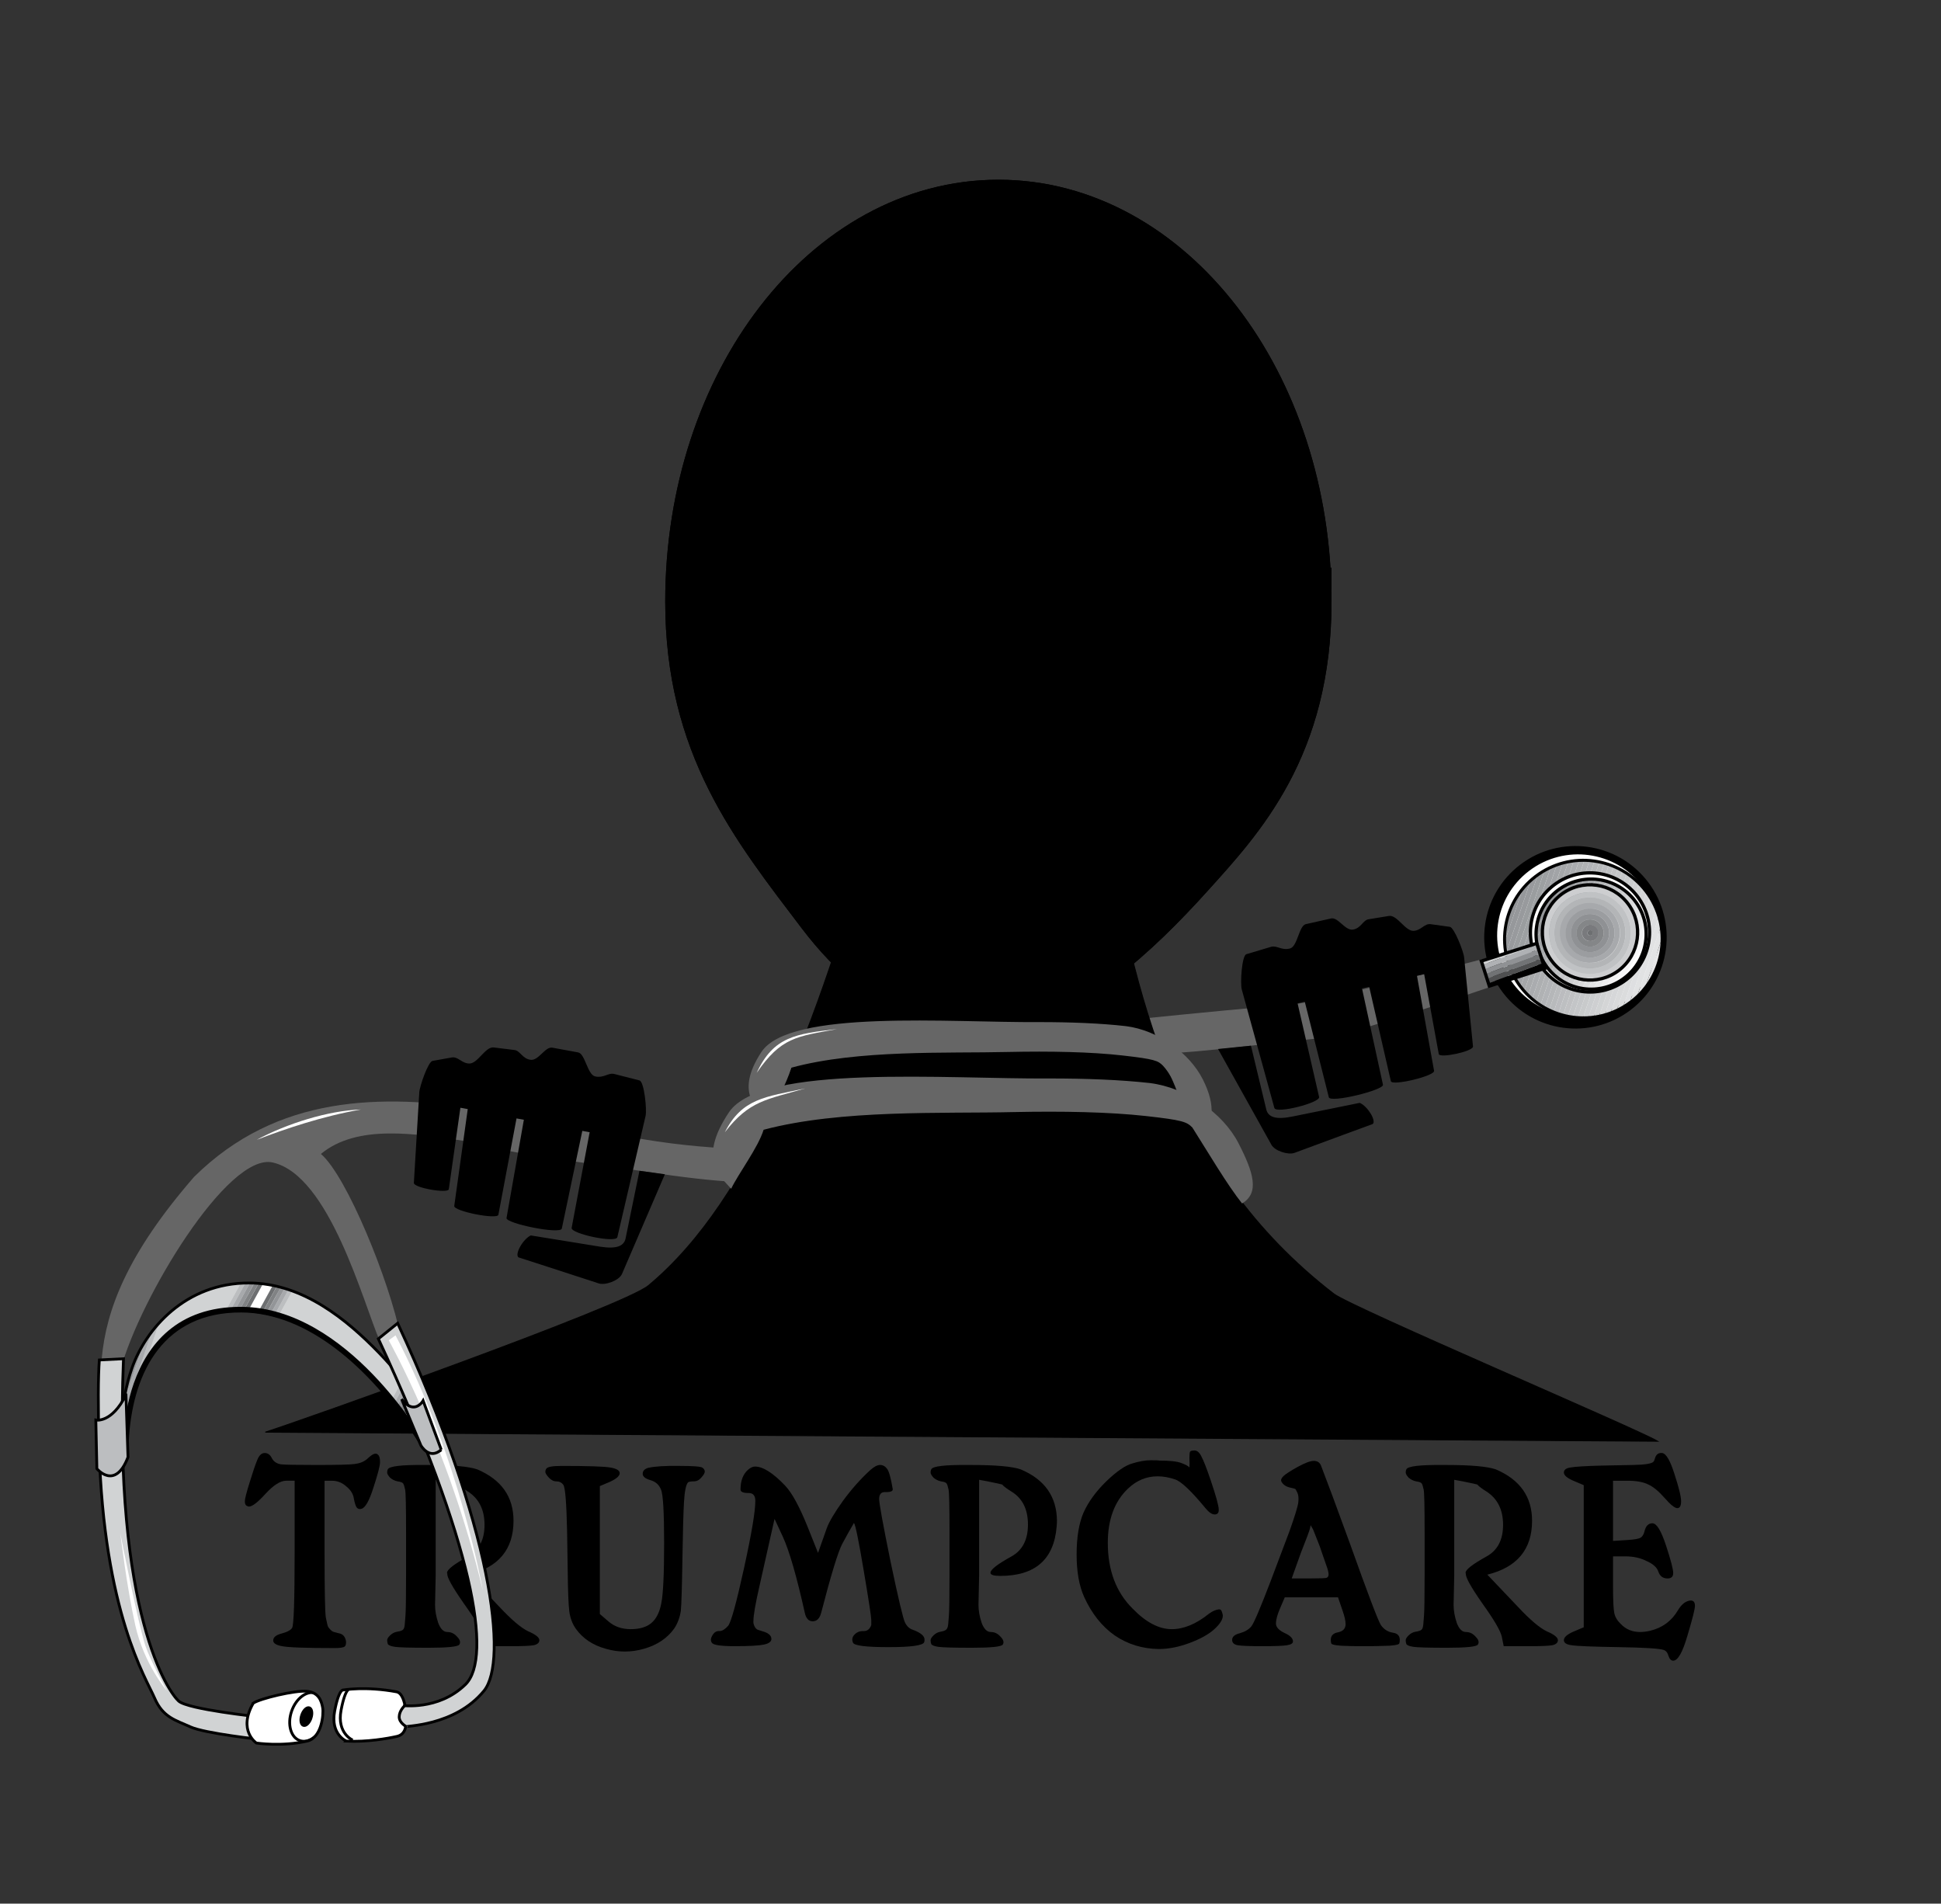 <?xml version="1.0" encoding="UTF-8" standalone="no"?>
<!-- Created with Inkscape (http://www.inkscape.org/) -->

<svg
   xmlns:dc="http://purl.org/dc/elements/1.1/"
   xmlns:cc="http://creativecommons.org/ns#"
   xmlns:rdf="http://www.w3.org/1999/02/22-rdf-syntax-ns#"
   xmlns:svg="http://www.w3.org/2000/svg"
   xmlns="http://www.w3.org/2000/svg"
   xmlns:xlink="http://www.w3.org/1999/xlink"
   xmlns:sodipodi="http://sodipodi.sourceforge.net/DTD/sodipodi-0.dtd"
   xmlns:inkscape="http://www.inkscape.org/namespaces/inkscape"
   width="184.287mm"
   height="180.714mm"
   viewBox="0 0 652.987 640.324"
   id="svg4418"
   version="1.1"
   inkscape:version="0.91 r13725"
   sodipodi:docname="trumpcare.svg">
  <rect x="0" y="0" width="652.987" height="640.324" fill="#333333" stroke="none"/>
  <defs
     id="defs4420">
    <marker
       inkscape:isstock="true"
       style="overflow:visible"
       id="marker5531"
       refX="0"
       refY="0"
       orient="auto"
       inkscape:stockid="Arrow1Lend">
      <path
         inkscape:connector-curvature="0"
         transform="matrix(-0.8,0,0,-0.8,-10,0)"
         style="fill:#000000;fill-opacity:1;fill-rule:evenodd;stroke:#000000;stroke-width:1pt;stroke-opacity:1"
         d="M 0,0 5,-5 -12.5,0 5,5 0,0 Z"
         id="path5533" />
    </marker>
    <marker
       inkscape:isstock="true"
       style="overflow:visible"
       id="Arrow1Lstart"
       refX="0"
       refY="0"
       orient="auto"
       inkscape:stockid="Arrow1Lstart">
      <path
         inkscape:connector-curvature="0"
         transform="matrix(0.8,0,0,0.8,10,0)"
         style="fill:#000000;fill-opacity:1;fill-rule:evenodd;stroke:#000000;stroke-width:1pt;stroke-opacity:1"
         d="M 0,0 5,-5 -12.5,0 5,5 0,0 Z"
         id="path5271" />
    </marker>
    <marker
       inkscape:isstock="true"
       style="overflow:visible"
       id="Arrow1Lend"
       refX="0"
       refY="0"
       orient="auto"
       inkscape:stockid="Arrow1Lend">
      <path
         inkscape:connector-curvature="0"
         transform="matrix(-0.8,0,0,-0.8,-10,0)"
         style="fill:#000000;fill-opacity:1;fill-rule:evenodd;stroke:#000000;stroke-width:1pt;stroke-opacity:1"
         d="M 0,0 5,-5 -12.5,0 5,5 0,0 Z"
         id="path5274" />
    </marker>
    <defs
       id="defs8374">
      <path
         d="m 203.6,25.689 c -2.886,3.848 -20.596,14.949 -27.331,16.55 -6.731,1.604 -9.817,-2.565 -11.743,-6.09 -1.923,-3.528 -5.017,-16.77 2.247,-21.239 13.023,-8.016 27.65,-10.581 27.65,-10.581 0,0 12.69,3.327 9.17,21.36"
         id="XMLID_31_"
         inkscape:connector-curvature="0" />
    </defs>
    <clipPath
       id="XMLID_48_">
      <use
         id="use8378"
         xlink:href="#XMLID_31_"
         x="0"
         y="0"
         width="100%"
         height="100%" />
    </clipPath>
    <defs
       id="defs8336">
      <path
         d="m 114.68,41.279 c 2.124,0 -26.368,8.856 -35.868,34.264 -7.837,20.966 25.574,91.267 116.1,186.28 l 7.729,-12.161 c -90.53,-95.01 -122.55,-154.16 -112.41,-174.12 10.138,-19.958 31.698,-23.166 29.575,-23.166 0,0 2.003,-3.646 0.841,-7.05 -1.16,-3.404 -5.96,-4.045 -5.96,-4.045"
         id="XMLID_29_"
         inkscape:connector-curvature="0" />
    </defs>
    <clipPath
       id="XMLID_47_">
      <use
         id="use8340"
         xlink:href="#XMLID_29_"
         x="0"
         y="0"
         width="100%"
         height="100%" />
    </clipPath>
    <defs
       id="defs8320">
      <path
         d="m 145.21,22.162 c 0,0 10.14,0.641 12.064,14.307 1.923,13.666 -0.962,13.344 -0.962,13.344 0,0 -11.426,6.265 -29.575,8.857 -4.487,0.642 -8.856,-8.657 -10.137,-12.383 -1.283,-3.726 -3.088,-9.177 1.602,-12.062 4.69,-2.886 15.59,-8.857 27.01,-12.063"
         id="XMLID_27_"
         inkscape:connector-curvature="0" />
    </defs>
    <clipPath
       id="XMLID_46_">
      <use
         id="use8324"
         xlink:href="#XMLID_27_"
         x="0"
         y="0"
         width="100%"
         height="100%" />
    </clipPath>
    <defs
       id="defs8098">
      <polyline
         points="324.36 19.323 338.14 19.323 338.16 263.73 324.38 263.73 324.36 19.323"
         id="XMLID_15_" />
    </defs>
    <clipPath
       id="XMLID_40_">
      <use
         id="use8102"
         xlink:href="#XMLID_15_"
         x="0"
         y="0"
         width="100%"
         height="100%" />
    </clipPath>
    <defs
       id="defs8070">
      <polyline
         points="208.39 15.168 221.96 17.562 179.52 258.26 165.95 255.87 208.39 15.168"
         id="XMLID_11_" />
    </defs>
    <clipPath
       id="XMLID_38_">
      <use
         id="use8074"
         xlink:href="#XMLID_11_"
         x="0"
         y="0"
         width="100%"
         height="100%" />
    </clipPath>
    <defs
       id="defs8042">
      <polyline
         points="288.96 78.451 302.54 80.844 260.1 321.55 246.52 319.15 288.96 78.451"
         id="XMLID_7_" />
    </defs>
    <clipPath
       id="XMLID_36_">
      <use
         id="use8046"
         xlink:href="#XMLID_7_"
         x="0"
         y="0"
         width="100%"
         height="100%" />
    </clipPath>
    <defs
       id="defs8014">
      <polyline
         points="308.5 78.451 322.07 80.844 279.64 321.55 266.06 319.15 308.5 78.451"
         id="XMLID_3_" />
    </defs>
    <clipPath
       id="XMLID_34_">
      <use
         id="use8018"
         xlink:href="#XMLID_3_"
         x="0"
         y="0"
         width="100%"
         height="100%" />
    </clipPath>
    <defs
       id="defs8004">
      <path
         d="m 159.91,201.46 c 46.575,34.697 81.758,46.493 113.89,40.593 32.136,-5.896 43.344,-20.908 51.146,-43.534 7.796,-22.623 -3.806,-55.9 -3.806,-55.9 l 3.648,1.54 c 0.02,0.054 8.407,20.434 8.079,43.782 -0.328,23.455 -13.369,56.591 -48.773,68.401 -29.503,9.84 -60.632,-2.016 -84.554,-14.339 -23.979,-12.357 -40.692,-27.127 -40.738,-27.167 l 1.1,-13.37"
         id="XMLID_1_"
         inkscape:connector-curvature="0" />
    </defs>
    <clipPath
       id="XMLID_33_">
      <use
         id="use8008"
         xlink:href="#XMLID_1_"
         x="0"
         y="0"
         width="100%"
         height="100%" />
    </clipPath>
    <defs
       id="defs8022">
      <path
         inkscape:connector-curvature="0"
         id="XMLID_5_"
         d="m 159.91,201.46 c 46.575,34.697 81.758,46.493 113.89,40.593 32.136,-5.896 43.344,-20.908 51.146,-43.534 7.796,-22.623 -3.806,-55.9 -3.806,-55.9 l 3.648,1.54 c 0.02,0.054 8.407,20.434 8.079,43.782 -0.328,23.455 -13.369,56.591 -48.773,68.401 -29.503,9.84 -60.632,-2.016 -84.554,-14.339 -23.979,-12.357 -40.692,-27.127 -40.738,-27.167 l 1.1,-13.37" />
    </defs>
    <clipPath
       id="XMLID_35_">
      <use
         height="100%"
         width="100%"
         y="0"
         x="0"
         xlink:href="#XMLID_5_"
         id="use8026" />
    </clipPath>
    <defs
       id="defs8050">
      <path
         inkscape:connector-curvature="0"
         id="XMLID_9_"
         d="m 159.91,201.46 c 46.575,34.697 81.758,46.493 113.89,40.593 32.136,-5.896 43.344,-20.908 51.146,-43.534 7.796,-22.623 -3.806,-55.9 -3.806,-55.9 l 3.648,1.54 c 0.02,0.054 8.407,20.434 8.079,43.782 -0.328,23.455 -13.369,56.591 -48.773,68.401 -29.503,9.84 -60.632,-2.016 -84.554,-14.339 -23.979,-12.357 -40.692,-27.127 -40.738,-27.167 l 1.1,-13.37" />
    </defs>
    <clipPath
       id="XMLID_37_">
      <use
         height="100%"
         width="100%"
         y="0"
         x="0"
         xlink:href="#XMLID_9_"
         id="use8054" />
    </clipPath>
    <defs
       id="defs8078">
      <path
         inkscape:connector-curvature="0"
         id="XMLID_13_"
         d="m 159.91,201.46 c 46.575,34.697 81.758,46.493 113.89,40.593 32.136,-5.896 43.344,-20.908 51.146,-43.534 7.796,-22.623 -3.806,-55.9 -3.806,-55.9 l 3.648,1.54 c 0.02,0.054 8.407,20.434 8.079,43.782 -0.328,23.455 -13.369,56.591 -48.773,68.401 -29.503,9.84 -60.632,-2.016 -84.554,-14.339 -23.979,-12.357 -40.692,-27.127 -40.738,-27.167 l 1.1,-13.37" />
    </defs>
    <clipPath
       id="XMLID_39_">
      <use
         height="100%"
         width="100%"
         y="0"
         x="0"
         xlink:href="#XMLID_13_"
         id="use8082" />
    </clipPath>
    <defs
       id="defs8106">
      <path
         inkscape:connector-curvature="0"
         id="XMLID_17_"
         d="m 159.91,201.46 c 46.575,34.697 81.758,46.493 113.89,40.593 32.136,-5.896 43.344,-20.908 51.146,-43.534 7.796,-22.623 -3.806,-55.9 -3.806,-55.9 l 3.648,1.54 c 0.02,0.054 8.407,20.434 8.079,43.782 -0.328,23.455 -13.369,56.591 -48.773,68.401 -29.503,9.84 -60.632,-2.016 -84.554,-14.339 -23.979,-12.357 -40.692,-27.127 -40.738,-27.167 l 1.1,-13.37" />
    </defs>
    <clipPath
       id="XMLID_41_">
      <use
         height="100%"
         width="100%"
         y="0"
         x="0"
         xlink:href="#XMLID_17_"
         id="use8110" />
    </clipPath>
  </defs>
  <sodipodi:namedview
     id="base"
     pagecolor="#ffffff"
     bordercolor="#666666"
     borderopacity="1.0"
     inkscape:pageopacity="0.0"
     inkscape:pageshadow="2"
     inkscape:zoom="0.4806787"
     inkscape:cx="294.55241"
     inkscape:cy="361.94885"
     inkscape:document-units="px"
     inkscape:current-layer="layer1"
     showgrid="false"
     inkscape:window-width="1436"
     inkscape:window-height="855"
     inkscape:window-x="0"
     inkscape:window-y="1"
     inkscape:window-maximized="1"
     showguides="false"
     fit-margin-top="10"
     fit-margin-left="10"
     fit-margin-right="10"
     fit-margin-bottom="10" />
  <g
     inkscape:label="Layer 1"
     inkscape:groupmode="layer"
     id="layer1"
     transform="translate(-45.447,-162.465)">
    <g
       id="g6395"
       transform="matrix(0.925,0,0,0.925,2.387,39.86)">
      <path
         sodipodi:nodetypes="cccscsccccccccc"
         inkscape:connector-curvature="0"
         id="path4968"
         d="m 163.275,552.167 c 9.404,8.066 24.901,46.092 28.97,66.35 -1.464,6.451 -7.533,1.764 -7.533,1.764 -6.106,-14.115 -18.283,-60.351 -38.991,-65.008 -16.368,-3.682 -48.304,49.487 -55.224,75.019 -0.952,6.869 -8.26,10.159 -6.934,-3.905 1.656,-17.562 9.189,-37.809 33.538,-65.838 30.351,-30.04 67.993,-30.171 105.086,-24.65 20.841,3.139 42.504,8.287 57.619,10.818 15.153,2.545 27.851,3.409 39.547,3.778 7.853,0.318 9.555,12.199 -0.881,12.052 -9.399,-0.296 -20.179,-1.451 -31.488,-3.102 l 3e-5,0 c -31.876,-4.897 -49.191,-6.202 -70.978,-11.923 -18.086,-2.706 -39.577,-6.304 -52.731,4.647 z"
         style="color:#000000;font-style:normal;font-variant:normal;font-weight:normal;font-stretch:normal;font-size:medium;line-height:normal;font-family:sans-serif;text-indent:0;text-align:start;text-decoration:none;text-decoration-line:none;text-decoration-style:solid;text-decoration-color:#000000;letter-spacing:normal;word-spacing:normal;text-transform:none;direction:ltr;block-progression:tb;writing-mode:lr-tb;baseline-shift:baseline;text-anchor:start;white-space:normal;clip-rule:nonzero;display:inline;overflow:visible;visibility:visible;opacity:1;isolation:auto;mix-blend-mode:normal;color-interpolation:sRGB;color-interpolation-filters:linearRGB;solid-color:#000000;solid-opacity:1;fill:#666666;fill-opacity:1;fill-rule:evenodd;stroke:none;stroke-width:80;stroke-linecap:butt;stroke-linejoin:miter;stroke-miterlimit:4;stroke-dasharray:none;stroke-dashoffset:0;stroke-opacity:1;color-rendering:auto;image-rendering:auto;shape-rendering:auto;text-rendering:auto;enable-background:accumulate" />
      <path
         style="color:#000000;font-style:normal;font-variant:normal;font-weight:normal;font-stretch:normal;font-size:medium;line-height:normal;font-family:sans-serif;text-indent:0;text-align:start;text-decoration:none;text-decoration-line:none;text-decoration-style:solid;text-decoration-color:#000000;letter-spacing:normal;word-spacing:normal;text-transform:none;direction:ltr;block-progression:tb;writing-mode:lr-tb;baseline-shift:baseline;text-anchor:start;white-space:normal;clip-rule:nonzero;display:inline;overflow:visible;visibility:visible;opacity:1;isolation:auto;mix-blend-mode:normal;color-interpolation:sRGB;color-interpolation-filters:linearRGB;solid-color:#000000;solid-opacity:1;fill:#666666;fill-opacity:1;fill-rule:evenodd;stroke:none;stroke-width:30;stroke-linecap:butt;stroke-linejoin:miter;stroke-miterlimit:4;stroke-dasharray:none;stroke-dashoffset:0;stroke-opacity:1;color-rendering:auto;image-rendering:auto;shape-rendering:auto;text-rendering:auto;enable-background:accumulate"
         d="m 528.64,509.879 c -32.095,3.162 -49.192,6.194 -71.718,6.055 0,0 -6.288,-11.839 3.105,-12.792 20.968,-2.128 43.016,-4.234 58.287,-5.531 15.31,-2.368 92.256,-22.695 95.867,-23.898 3.61,-1.203 6.327,6.17 2.09,7.948 -4.236,1.778 -76.266,27.012 -87.632,28.218 z"
         id="path4695"
         inkscape:connector-curvature="0"
         sodipodi:nodetypes="ccsczzcc" />
      <path
         style="opacity:1;fill:#000000;fill-opacity:1;fill-rule:nonzero;stroke:#000000;stroke-width:24.624;stroke-linecap:butt;stroke-linejoin:miter;stroke-miterlimit:4;stroke-dasharray:none;stroke-dashoffset:0;stroke-opacity:1"
         d="m 518.515,351.276 c 0,51.562 -23.634,76.721 -41.659,96.729 -20.082,22.291 -44.202,44.337 -64.533,44.337 -20.796,0 -39.827,2.668 -64.533,-29.87 -24.122,-31.769 -46.988,-60.236 -46.988,-111.196 0,-77.908 48.737,-141.066 108.856,-141.066 60.12,0 108.856,63.157 108.856,141.066 z"
         id="path4977"
         inkscape:connector-curvature="0"
         sodipodi:nodetypes="sssssss" />
      <path
         sodipodi:nodetypes="csccscc"
         inkscape:connector-curvature="0"
         id="path4975"
         d="m 364.157,433.078 c -20.21,70.901 -43.505,135.118 -81.749,166.947 -9.302,7.741 -128.119,49.777 -139.36,53.317 l 506.362,3.292 C 641.951,652.147 537.968,607.938 531.627,603.033 472.609,557.378 459.598,494.471 448.003,431.033 Z"
         style="fill:#000000;fill-opacity:1;fill-rule:evenodd;stroke:#000000;stroke-width:0.358px;stroke-linecap:butt;stroke-linejoin:miter;stroke-opacity:1" />
      <path
         sodipodi:nodetypes="sssssss"
         inkscape:connector-curvature="0"
         id="path4970"
         d="m 518.515,351.276 c 0,51.562 -23.634,76.721 -41.659,96.729 -20.082,22.291 -44.202,44.337 -64.533,44.337 -20.796,0 -39.827,2.668 -64.533,-29.87 -24.122,-31.769 -46.988,-60.236 -46.988,-111.196 0,-77.908 48.737,-141.066 108.856,-141.066 60.12,0 108.856,63.157 108.856,141.066 z"
         style="opacity:1;fill:#000000;fill-opacity:1;fill-rule:nonzero;stroke:#000000;stroke-width:24.624;stroke-linecap:butt;stroke-linejoin:miter;stroke-miterlimit:4;stroke-dasharray:none;stroke-dashoffset:0;stroke-opacity:1" />
      <g
         id="text7224"
         style="font-style:normal;font-weight:normal;font-size:28.65px;line-height:118%;font-family:sans-serif;text-align:start;letter-spacing:0px;word-spacing:0px;text-anchor:start;fill:#000000;fill-opacity:1;stroke:none;stroke-width:1px;stroke-linecap:butt;stroke-linejoin:miter;stroke-opacity:1">
        <path
           id="path6377"
           style="font-style:normal;font-variant:normal;font-weight:500;font-stretch:normal;font-size:114.601px;font-family:Mops;-inkscape-font-specification:'Mops Medium'"
           d="m 137.091,680.401 q -0.344,0 -0.917,-0.344 -0.573,-0.344 -0.573,-1.604 0,-1.261 1.719,-6.761 1.719,-5.615 2.75,-8.137 1.031,-2.636 2.75,-2.636 1.719,0 2.636,1.948 1.031,1.834 3.323,2.177 2.292,0.229 13.065,0.229 10.887,0 13.638,-0.344 2.865,-0.344 4.584,-1.834 1.719,-1.604 2.521,-1.834 0.917,-0.344 1.49,0.344 0.688,0.573 0.688,2.636 0,1.948 -2.407,9.283 -2.292,7.22 -4.355,7.678 -1.031,0.344 -1.719,-0.458 -0.573,-0.802 -1.031,-3.209 -0.344,-2.521 -2.75,-4.469 -2.292,-2.063 -5.272,-2.063 l -2.636,0 0,26.358 q 0,20.399 0.458,23.379 0.573,2.865 0.802,3.323 0.229,0.458 0.917,1.146 0.688,0.688 1.261,0.802 0.573,0.115 1.719,0.458 2.177,0.344 2.636,2.865 0.115,1.49 -0.458,1.948 -0.688,0.573 -3.667,0.573 -15.815,0 -19.138,-0.688 -3.209,-0.573 -3.209,-2.063 0,-1.719 2.98,-2.521 3.094,-0.802 3.896,-2.063 0.917,-1.375 0.917,-27.39 l 0,-26.129 -3.094,0 q -3.094,0 -7.449,4.699 -4.24,4.699 -6.074,4.699 z"
           inkscape:connector-curvature="0" />
        <path
           id="path6379"
           style="font-style:normal;font-variant:normal;font-weight:500;font-stretch:normal;font-size:114.601px;font-family:Mops;-inkscape-font-specification:'Mops Medium'"
           d="m 233.317,685.558 q 0,15.586 -16.273,19.597 l 11.116,11.689 q 6.647,7.105 10.543,8.939 4.011,1.719 4.011,3.209 0,1.375 -2.063,1.834 -2.063,0.344 -8.022,0.344 l -9.627,0 -0.688,-3.438 q -0.688,-3.209 -7.105,-12.148 -6.303,-9.054 -5.959,-10.773 -0.115,-0.115 -0.115,-0.344 0,-1.719 7.678,-5.959 5.959,-3.323 5.959,-11.46 0,-8.251 -6.074,-12.148 -2.407,-1.49 -3.323,-2.521 -0.229,-0.115 -5.272,-1.146 l -3.094,-0.573 0,34.839 -0.229,10.658 q 0,3.094 1.146,6.532 1.261,3.323 3.323,3.323 2.063,0 3.553,1.719 1.604,1.604 0.802,2.865 -0.802,1.146 -11.116,1.146 -10.2,0 -12.377,-0.344 -2.177,-0.344 -2.521,-1.031 -0.229,-0.688 -0.229,-1.375 0,-0.688 1.031,-1.719 1.146,-1.146 2.636,-1.375 1.49,-0.229 2.063,-0.688 0.573,-0.458 0.688,-2.177 l 0.229,-2.865 q 0.229,-2.636 0.229,-14.898 l 0,-15.471 q 0,-14.096 -0.344,-15.586 -0.344,-1.604 -0.688,-2.177 -0.344,-0.573 -2.063,-0.802 -1.604,-0.344 -2.75,-1.375 -1.031,-1.146 -1.031,-1.834 0,-0.688 0.229,-1.146 0.688,-1.719 13.408,-1.604 0.458,0 0.917,0 13.638,0 18.222,1.604 13.179,5.615 13.179,18.68 z"
           inkscape:connector-curvature="0" />
        <path
           id="path6381"
           style="font-style:normal;font-variant:normal;font-weight:500;font-stretch:normal;font-size:114.601px;font-family:Mops;-inkscape-font-specification:'Mops Medium'"
           d="m 245.23,666.649 q 0.573,-1.031 5.615,-1.031 14.211,0 17.649,0.573 3.438,0.573 3.438,2.063 0,1.49 -3.438,3.094 l -3.782,1.604 0,46.528 3.209,2.75 q 3.209,2.75 8.022,2.75 4.813,0 7.449,-2.177 2.75,-2.292 3.667,-7.22 1.031,-5.042 1.031,-21.889 0,-16.961 -1.146,-19.482 -1.031,-2.636 -3.896,-3.438 -2.75,-0.802 -2.75,-2.292 0,-1.604 2.063,-2.177 3.667,-0.802 11.346,-0.688 7.678,0 8.366,0.688 0.802,0.573 0.802,1.375 0,0.802 -1.261,2.177 -1.146,1.375 -2.75,1.375 -1.49,0 -2.063,0.344 -1.146,1.261 -1.49,7.22 -0.344,5.959 -0.573,20.972 -0.229,14.898 -0.573,18.565 -0.573,3.667 -2.407,6.418 -3.782,5.272 -10.887,7.334 -3.553,1.031 -7.105,1.031 -3.438,0 -6.991,-1.031 -6.991,-1.948 -10.773,-7.22 -1.948,-2.75 -2.407,-6.418 -0.458,-3.667 -0.573,-14.669 l -0.229,-14.669 q -0.344,-15.357 -1.375,-16.617 -0.917,-1.261 -2.521,-1.261 -1.49,0 -2.75,-1.375 -1.261,-1.375 -1.261,-2.063 0,-0.688 0.344,-1.146 z"
           inkscape:connector-curvature="0" />
        <path
           id="path6383"
           style="font-style:normal;font-variant:normal;font-weight:500;font-stretch:normal;font-size:114.601px;font-family:Mops;-inkscape-font-specification:'Mops Medium'"
           d="m 360.335,725.668 0.458,0 q 1.834,0 2.636,-2.177 l 0,-1.834 q 0,-1.719 -2.75,-17.992 -2.75,-16.388 -3.553,-17.305 -1.834,3.094 -4.24,7.564 -2.292,4.355 -7.678,25.098 -0.802,3.094 -3.094,3.094 -2.177,0 -2.865,-3.094 -4.469,-20.055 -8.022,-27.734 l -2.98,-6.418 -5.501,24.525 q -2.177,9.512 -2.177,12.606 -0.115,0.802 0.344,1.834 0.458,1.031 1.261,1.375 l 1.834,0.573 q 3.094,0.917 3.094,2.75 0,1.49 -2.75,2.063 -2.75,0.573 -10.543,0.573 -7.678,0 -8.366,-1.261 -0.344,-0.458 -0.344,-1.146 0,-0.688 0.802,-1.948 0.917,-1.261 2.407,-1.146 l 0.115,0 q 1.375,-0.115 2.98,-1.948 1.604,-2.063 5.73,-20.857 4.126,-18.795 4.126,-24.525 0,-2.865 -2.407,-2.865 l -0.115,0 q -2.865,0 -2.865,-1.261 0,-4.699 2.636,-7.105 1.375,-1.261 2.636,-1.261 4.355,0 11.002,6.991 3.667,3.896 8.022,14.669 l 3.896,9.741 3.209,-9.054 q 1.261,-3.438 5.845,-9.856 4.699,-6.418 9.97,-11.231 2.063,-1.834 3.553,-1.834 1.49,0 2.521,1.375 1.031,1.261 2.063,7.335 0.229,1.261 -2.865,1.146 -2.063,0 -2.063,2.521 0,2.407 4.126,22.691 4.24,20.17 5.272,22.233 1.031,2.063 2.865,2.636 4.355,1.604 4.24,3.667 0,0.458 -0.115,0.802 -0.573,1.834 -12.95,1.834 -12.262,0 -12.95,-1.604 -0.688,-1.604 0.458,-2.865 1.261,-1.375 3.094,-1.375 z"
           inkscape:connector-curvature="0" />
        <path
           id="path6385"
           style="font-style:normal;font-variant:normal;font-weight:500;font-stretch:normal;font-size:114.601px;font-family:Mops;-inkscape-font-specification:'Mops Medium'"
           d="m 402.653,705.498 -0.229,10.658 q 0,3.094 1.146,6.532 1.261,3.323 3.323,3.323 2.063,0 3.553,1.719 1.604,1.604 0.802,2.865 -0.802,1.146 -11.116,1.146 -10.2,0 -12.377,-0.344 -2.177,-0.344 -2.521,-1.031 -0.229,-0.688 -0.229,-1.375 0,-0.688 1.031,-1.719 1.146,-1.146 2.636,-1.375 1.49,-0.229 2.063,-0.802 0.573,-0.573 0.688,-2.063 l 0.229,-2.865 q 0.229,-2.636 0.229,-14.898 l 0,-15.471 q 0,-14.096 -0.344,-15.586 -0.344,-1.604 -0.688,-2.177 -0.344,-0.573 -2.063,-0.802 -1.604,-0.344 -2.75,-1.375 -1.031,-1.146 -1.031,-1.834 0,-0.688 0.229,-1.146 0.688,-1.719 13.408,-1.604 0.458,0 0.917,0 13.638,0 18.222,1.604 13.065,5.501 13.179,18.68 0,1.031 -0.115,2.177 -1.49,17.878 -20.514,17.878 -3.553,0 -3.553,-1.146 0,-1.719 7.678,-5.959 5.959,-3.323 5.959,-11.575 0,-8.366 -6.074,-12.033 -2.407,-1.49 -3.323,-2.521 -0.229,-0.115 -5.272,-1.146 l -3.094,-0.573 0,34.839 z"
           inkscape:connector-curvature="0" />
        <path
           id="path6387"
           style="font-style:normal;font-variant:normal;font-weight:500;font-stretch:normal;font-size:114.601px;font-family:Mops;-inkscape-font-specification:'Mops Medium'"
           d="m 479.139,666.19 q 0.115,-1.375 0,-3.323 0,-2.063 0.229,-2.407 0.229,-0.458 1.604,-0.458 1.49,0 2.521,2.177 1.146,2.063 3.438,8.824 2.865,8.481 2.865,10.429 0.115,1.834 -1.49,1.834 -1.49,0 -3.438,-2.407 -7.564,-9.168 -10.887,-10.314 -3.323,-1.146 -6.418,-1.146 -6.074,0 -10.773,4.469 -7.334,6.991 -7.334,19.711 0,15.013 9.054,23.952 7.22,7.449 14.211,7.449 6.532,0 13.523,-5.615 1.834,-1.375 3.667,-1.604 0.802,0 1.031,0.917 0.344,0.917 0.344,1.375 0,2.177 -3.209,5.042 -3.094,2.75 -8.939,4.928 -5.845,2.177 -11.116,2.177 -8.939,-0.115 -16.044,-4.928 -6.991,-4.928 -11.116,-13.981 -2.75,-6.074 -2.75,-15.471 0,-9.397 2.521,-15.242 2.636,-5.845 8.251,-11.346 5.73,-5.501 9.512,-6.532 3.782,-1.146 6.647,-1.146 2.98,0 3.094,0.115 5.845,0 8.137,0.917 2.407,0.917 2.865,1.604 z"
           inkscape:connector-curvature="0" />
        <path
           id="path6389"
           style="font-style:normal;font-variant:normal;font-weight:500;font-stretch:normal;font-size:114.601px;font-family:Mops;-inkscape-font-specification:'Mops Medium'"
           d="m 512.56,671.233 q -0.344,-0.802 0.802,-1.948 1.261,-1.146 5.157,-3.323 4.011,-2.177 5.845,-2.177 1.948,0 2.636,1.719 0.229,0.573 4.24,11.231 l 6.303,17.19 q 9.741,27.275 11.231,29.567 1.604,2.292 4.24,2.75 2.636,0.344 2.636,2.636 0,0.917 -0.229,1.375 -0.229,0.344 -1.834,0.573 -1.604,0.229 -3.782,0.229 -2.063,0.115 -7.334,0.115 -5.157,0 -6.761,-0.115 -1.49,0 -3.094,-0.229 -1.604,-0.229 -1.834,-0.573 -0.229,-0.458 -0.229,-1.375 0,-2.292 2.636,-2.75 2.75,-0.573 2.75,-2.98 0,-1.719 -1.031,-4.699 l -1.719,-5.042 -19.368,0 -1.719,4.011 q -1.49,3.438 -1.49,5.501 0,1.948 3.094,3.438 3.094,1.375 3.094,3.094 0,1.031 -2.177,1.375 -2.063,0.344 -8.939,0.344 -6.876,0 -8.939,-0.344 -2.063,-0.344 -2.063,-1.948 0,-1.719 2.75,-2.407 2.865,-0.802 4.24,-2.521 1.375,-1.719 6.991,-16.388 l 6.876,-18.222 q 2.98,-8.366 3.209,-10.543 0.229,-2.292 -0.344,-3.438 -0.573,-1.261 -0.802,-1.375 -0.115,-0.115 -2.177,-0.573 -2.063,-0.573 -2.865,-2.177 z m 10.658,35.297 q 5.272,0 5.845,-0.229 0.688,-0.344 0.688,-1.261 0,-1.031 -0.802,-3.209 l -1.834,-5.272 q -0.458,-1.49 -1.031,-2.865 l -1.948,-4.928 q 0,0 -0.917,-1.604 l -0.229,1.146 q -0.229,1.146 -3.323,8.939 l -3.323,9.283 6.876,0 z"
           inkscape:connector-curvature="0" />
        <path
           id="path6391"
           style="font-style:normal;font-variant:normal;font-weight:500;font-stretch:normal;font-size:114.601px;font-family:Mops;-inkscape-font-specification:'Mops Medium'"
           d="m 603.757,685.558 q 0,15.586 -16.273,19.597 l 11.116,11.689 q 6.647,7.105 10.543,8.939 4.011,1.719 4.011,3.209 0,1.375 -2.063,1.834 -2.063,0.344 -8.022,0.344 l -9.627,0 -0.688,-3.438 q -0.688,-3.209 -7.105,-12.148 -6.303,-9.054 -5.959,-10.773 -0.115,-0.115 -0.115,-0.344 0,-1.719 7.678,-5.959 5.959,-3.323 5.959,-11.46 0,-8.251 -6.074,-12.148 -2.407,-1.49 -3.323,-2.521 -0.229,-0.115 -5.272,-1.146 l -3.094,-0.573 0,34.839 -0.229,10.658 q 0,3.094 1.146,6.532 1.261,3.323 3.323,3.323 2.063,0 3.553,1.719 1.604,1.604 0.802,2.865 -0.802,1.146 -11.116,1.146 -10.2,0 -12.377,-0.344 -2.177,-0.344 -2.521,-1.031 -0.229,-0.688 -0.229,-1.375 0,-0.688 1.031,-1.719 1.146,-1.146 2.636,-1.375 1.49,-0.229 2.063,-0.688 0.573,-0.458 0.688,-2.177 l 0.229,-2.865 q 0.229,-2.636 0.229,-14.898 l 0,-15.471 q 0,-14.096 -0.344,-15.586 -0.344,-1.604 -0.688,-2.177 -0.344,-0.573 -2.063,-0.802 -1.604,-0.344 -2.75,-1.375 -1.031,-1.146 -1.031,-1.834 0,-0.688 0.229,-1.146 0.688,-1.719 13.408,-1.604 0.458,0 0.917,0 13.638,0 18.222,1.604 13.179,5.615 13.179,18.68 z"
           inkscape:connector-curvature="0" />
        <path
           id="path6393"
           style="font-style:normal;font-variant:normal;font-weight:500;font-stretch:normal;font-size:114.601px;font-family:Mops;-inkscape-font-specification:'Mops Medium'"
           d="m 648.447,662.867 q 0.573,-1.948 2.177,-1.948 0,0 0.458,0 2.177,0.344 4.469,7.678 2.407,7.334 2.407,9.856 0,2.521 -1.375,2.521 -1.375,0 -4.584,-3.667 -3.209,-3.667 -5.959,-4.928 -2.75,-1.375 -7.564,-1.375 l -5.272,0 0,21.889 5.386,-0.344 q 3.553,-0.229 4.584,-0.802 1.031,-0.573 1.49,-2.407 0.688,-2.865 2.865,-2.865 2.292,0 4.928,8.022 2.636,8.022 2.636,10.085 0,2.063 -2.292,1.948 -2.292,-0.115 -3.094,-2.407 -0.688,-2.292 -4.24,-3.896 -3.438,-1.719 -7.678,-1.719 l -4.584,0 0,10.887 q 0,7.564 0.458,9.741 0.458,2.177 2.407,4.011 2.75,2.865 6.991,2.865 1.719,0 3.667,-0.458 6.647,-1.604 10.085,-7.449 1.719,-2.865 3.896,-3.438 2.292,-0.573 2.292,1.834 0,1.719 -2.75,10.887 -2.636,9.054 -5.157,9.054 -1.146,0 -1.719,-1.719 -0.458,-1.719 -1.719,-2.177 -2.292,-0.802 -16.503,-1.031 -14.096,-0.229 -16.961,-0.688 -2.865,-0.344 -2.865,-1.834 0,-1.604 3.438,-3.094 l 3.782,-1.604 0,-51.685 -3.782,-1.604 q -3.438,-1.49 -3.438,-2.98 0,-1.49 2.407,-1.834 2.521,-0.458 11.116,-0.688 l 11.689,-0.229 q 6.303,-0.115 7.334,-1.146 0.344,-0.344 0.573,-1.261 z"
           inkscape:connector-curvature="0" />
      </g>
      <circle
         transform="matrix(0.605,0.796,-0.796,0.605,0,0)"
         id="circle8122"
         r="32.592"
         cx="751.905"
         cy="-206.824" />
      <circle
         transform="matrix(0.605,0.796,-0.796,0.605,0,0)"
         id="circle8124"
         stroke-miterlimit="3.864"
         cx="751.905"
         cy="-206.824"
         r="32.592"
         style="fill:none;stroke:#000000;stroke-width:1.194;stroke-miterlimit:3.864" />
      <circle
         transform="matrix(0.605,0.796,-0.796,0.605,0,0)"
         id="circle8126"
         r="29.985"
         cx="751.906"
         cy="-208.019"
         style="fill:#ffffff" />
      <circle
         transform="matrix(0.605,0.796,-0.796,0.605,0,0)"
         id="circle8128"
         stroke-miterlimit="3.864"
         cx="751.906"
         cy="-208.019"
         r="29.985"
         style="fill:none;stroke:#000000;stroke-width:1.098;stroke-miterlimit:3.864" />
      <g
         transform="matrix(0.444,0.584,-0.584,0.444,763.64,316.896)"
         id="g8130">
        <defs
           id="defs8132">
          <path
             d="m 15.174,283.02 c 0,-21.585 17.498,-39.086 39.085,-39.086 21.588,0 39.088,17.501 39.088,39.086 0,21.587 -17.5,39.088 -39.088,39.088 -21.587,0 -39.085,-17.5 -39.085,-39.09"
             id="XMLID_19_"
             inkscape:connector-curvature="0" />
        </defs>
        <clipPath
           id="XMLID_42_">
          <use
             id="use8136"
             xlink:href="#XMLID_19_"
             x="0"
             y="0"
             width="100%"
             height="100%" />
        </clipPath>
        <polyline
           id="polyline8138"
           clip-path="url(#XMLID_42_)"
           points="62.786 230.13 64.811 228.76 108.53 293.57 106.5 294.94"
           style="fill:#e7e7e8" />
        <polyline
           id="polyline8140"
           clip-path="url(#XMLID_42_)"
           points="60.76 231.49 62.786 230.13 106.5 294.94 104.48 296.3"
           style="fill:#e3e4e5" />
        <polyline
           id="polyline8142"
           clip-path="url(#XMLID_42_)"
           points="58.732 232.86 60.76 231.49 104.48 296.3 102.45 297.67"
           style="fill:#e1e2e3" />
        <polyline
           id="polyline8144"
           clip-path="url(#XMLID_42_)"
           points="56.708 234.22 58.732 232.86 102.45 297.67 100.42 299.03"
           style="fill:#dedfe1" />
        <polyline
           id="polyline8146"
           clip-path="url(#XMLID_42_)"
           points="54.683 235.59 56.708 234.22 100.42 299.03 98.397 300.4"
           style="fill:#dbdcdd" />
        <polyline
           id="polyline8148"
           clip-path="url(#XMLID_42_)"
           points="52.658 236.96 54.683 235.59 98.397 300.4 96.373 301.77"
           style="fill:#d9dadb" />
        <polyline
           id="polyline8150"
           clip-path="url(#XMLID_42_)"
           points="50.633 238.32 52.658 236.96 96.373 301.77 94.348 303.13"
           style="fill:#d6d7d9" />
        <polyline
           id="polyline8152"
           clip-path="url(#XMLID_42_)"
           points="48.608 239.69 50.633 238.32 94.348 303.13 92.323 304.5"
           style="fill:#d4d5d6" />
        <polyline
           id="polyline8154"
           clip-path="url(#XMLID_42_)"
           points="46.583 241.05 48.608 239.69 92.323 304.5 90.298 305.86"
           style="fill:#d0d2d3" />
        <polyline
           id="polyline8156"
           clip-path="url(#XMLID_42_)"
           points="44.557 242.42 46.583 241.05 90.298 305.86 88.272 307.23"
           style="fill:#cecfd1" />
        <polyline
           id="polyline8158"
           clip-path="url(#XMLID_42_)"
           points="42.532 243.79 44.557 242.42 88.272 307.23 86.248 308.6"
           style="fill:#cbcdcf" />
        <polyline
           id="polyline8160"
           clip-path="url(#XMLID_42_)"
           points="40.508 245.15 42.532 243.79 86.248 308.6 84.222 309.96"
           style="fill:#c8cacb" />
        <polyline
           id="polyline8162"
           clip-path="url(#XMLID_42_)"
           points="38.479 246.52 40.508 245.15 84.222 309.96 82.197 311.33"
           style="fill:#c5c7c9" />
        <polyline
           id="polyline8164"
           clip-path="url(#XMLID_42_)"
           points="36.455 247.89 38.479 246.52 82.197 311.33 80.173 312.7"
           style="fill:#c3c5c7" />
        <polyline
           id="polyline8166"
           clip-path="url(#XMLID_42_)"
           points="34.43 249.25 36.455 247.89 80.173 312.7 78.145 314.06"
           style="fill:#c0c1c3" />
        <polyline
           id="polyline8168"
           clip-path="url(#XMLID_42_)"
           points="32.404 250.62 34.43 249.25 78.145 314.06 76.119 315.43"
           style="fill:#bdbfc1" />
        <polyline
           id="polyline8170"
           clip-path="url(#XMLID_42_)"
           points="30.379 251.98 32.404 250.62 76.119 315.43 74.094 316.8"
           style="fill:#bbbcbf" />
        <polyline
           id="polyline8172"
           clip-path="url(#XMLID_42_)"
           points="28.354 253.35 30.379 251.98 74.094 316.8 72.069 318.16"
           style="fill:#b8babc" />
        <polyline
           id="polyline8174"
           clip-path="url(#XMLID_42_)"
           points="26.33 254.72 28.354 253.35 72.069 318.16 70.044 319.52"
           style="fill:#b5b7b9" />
        <polyline
           id="polyline8176"
           clip-path="url(#XMLID_42_)"
           points="24.305 256.08 26.33 254.72 70.044 319.52 68.019 320.89"
           style="fill:#b2b4b7" />
        <polyline
           id="polyline8178"
           clip-path="url(#XMLID_42_)"
           points="22.278 257.45 24.305 256.08 68.019 320.89 65.995 322.26"
           style="fill:#b0b2b4" />
        <polyline
           id="polyline8180"
           clip-path="url(#XMLID_42_)"
           points="20.254 258.81 22.278 257.45 65.995 322.26 63.97 323.62"
           style="fill:#adafb1" />
        <polyline
           id="polyline8182"
           clip-path="url(#XMLID_42_)"
           points="18.229 260.18 20.254 258.81 63.97 323.62 61.943 324.99"
           style="fill:#aaacaf" />
        <polyline
           id="polyline8184"
           clip-path="url(#XMLID_42_)"
           points="16.201 261.54 18.229 260.18 61.943 324.99 59.919 326.36"
           style="fill:#a8aaac" />
        <polyline
           id="polyline8186"
           clip-path="url(#XMLID_42_)"
           points="14.176 262.91 16.201 261.54 59.919 326.36 57.894 327.72"
           style="fill:#a5a7a9" />
        <polyline
           id="polyline8188"
           clip-path="url(#XMLID_42_)"
           points="12.151 264.28 14.176 262.91 57.894 327.72 55.867 329.09"
           style="fill:#a2a4a7" />
        <polyline
           id="polyline8190"
           clip-path="url(#XMLID_42_)"
           points="10.126 265.65 12.151 264.28 55.867 329.09 53.84 330.46"
           style="fill:#a0a2a5" />
        <polyline
           id="polyline8192"
           clip-path="url(#XMLID_42_)"
           points="8.101 267.01 10.126 265.65 53.84 330.46 51.816 331.82"
           style="fill:#9da0a2" />
        <polyline
           id="polyline8194"
           clip-path="url(#XMLID_42_)"
           points="6.076 268.38 8.101 267.01 51.816 331.82 49.791 333.19"
           style="fill:#9a9d9f" />
        <polyline
           id="polyline8196"
           clip-path="url(#XMLID_42_)"
           points="4.051 269.74 6.076 268.38 49.791 333.19 47.766 334.55"
           style="fill:#989a9d" />
        <polyline
           id="polyline8198"
           clip-path="url(#XMLID_42_)"
           points="2.026 271.11 4.051 269.74 47.766 334.55 45.741 335.92"
           style="fill:#96989b" />
        <polyline
           id="polyline8200"
           clip-path="url(#XMLID_42_)"
           points="0 272.48 2.026 271.11 45.741 335.92 43.716 337.28"
           style="fill:#939598" />
      </g>
      <circle
         transform="matrix(0.605,0.796,-0.796,0.605,0,0)"
         id="circle8202"
         stroke-miterlimit="3.864"
         cx="754.159"
         cy="-208.715"
         r="28.657"
         style="fill:none;stroke:#000000;stroke-width:1.098;stroke-miterlimit:3.864" />
      <circle
         transform="matrix(0.605,0.796,-0.796,0.605,0,0)"
         id="circle8204"
         r="21.667"
         cx="753.695"
         cy="-212.103"
         style="fill:#ffffff" />
      <circle
         transform="matrix(0.605,0.796,-0.796,0.605,0,0)"
         id="circle8206"
         stroke-miterlimit="3.864"
         cx="753.695"
         cy="-212.103"
         r="21.667"
         style="fill:none;stroke:#000000;stroke-width:1.194;stroke-miterlimit:3.864" />
      <g
         transform="matrix(0.444,0.584,-0.584,0.444,763.64,316.896)"
         id="g8208">
        <defs
           id="defs8210">
          <path
             d="m 27.332,278.46 c 0,-15.084 12.227,-27.31 27.31,-27.31 15.083,0 27.311,12.226 27.311,27.31 0,15.081 -12.227,27.309 -27.311,27.309 -15.083,-0.01 -27.31,-12.23 -27.31,-27.31"
             id="XMLID_21_"
             inkscape:connector-curvature="0" />
        </defs>
        <clipPath
           id="XMLID_43_">
          <use
             id="use8214"
             xlink:href="#XMLID_21_"
             x="0"
             y="0"
             width="100%"
             height="100%" />
        </clipPath>
        <polyline
           id="polyline8216"
           clip-path="url(#XMLID_43_)"
           points="41.242 312.85 38.923 313.74 19.342 262.74 21.662 261.85"
           style="fill:#939598" />
        <polyline
           id="polyline8218"
           clip-path="url(#XMLID_43_)"
           points="43.56 311.96 41.242 312.85 21.662 261.85 23.979 260.96"
           style="fill:#989a9d" />
        <polyline
           id="polyline8220"
           clip-path="url(#XMLID_43_)"
           points="45.879 311.07 43.56 311.96 23.979 260.96 26.299 260.07"
           style="fill:#9d9fa1" />
        <polyline
           id="polyline8222"
           clip-path="url(#XMLID_43_)"
           points="48.197 310.18 45.879 311.07 26.299 260.07 28.617 259.17"
           style="fill:#a1a3a6" />
        <polyline
           id="polyline8224"
           clip-path="url(#XMLID_43_)"
           points="50.517 309.29 48.197 310.18 28.617 259.17 30.936 258.28"
           style="fill:#a6a8ab" />
        <polyline
           id="polyline8226"
           clip-path="url(#XMLID_43_)"
           points="52.833 308.4 50.517 309.29 30.936 258.28 33.255 257.4"
           style="fill:#abadb0" />
        <polyline
           id="polyline8228"
           clip-path="url(#XMLID_43_)"
           points="55.154 307.51 52.833 308.4 33.255 257.4 35.573 256.5"
           style="fill:#b0b2b4" />
        <polyline
           id="polyline8230"
           clip-path="url(#XMLID_43_)"
           points="57.471 306.62 55.154 307.51 35.573 256.5 37.893 255.61"
           style="fill:#b5b7b9" />
        <polyline
           id="polyline8232"
           clip-path="url(#XMLID_43_)"
           points="59.791 305.73 57.471 306.62 37.893 255.61 40.21 254.72"
           style="fill:#babcbe" />
        <polyline
           id="polyline8234"
           clip-path="url(#XMLID_43_)"
           points="62.108 304.84 59.791 305.73 40.21 254.72 42.53 253.83"
           style="fill:#bfc1c3" />
        <polyline
           id="polyline8236"
           clip-path="url(#XMLID_43_)"
           points="64.426 303.95 62.108 304.84 42.53 253.83 44.848 252.95"
           style="fill:#c4c5c8" />
        <polyline
           id="polyline8238"
           clip-path="url(#XMLID_43_)"
           points="66.746 303.06 64.426 303.95 44.848 252.95 47.167 252.05"
           style="fill:#c9cacc" />
        <polyline
           id="polyline8240"
           clip-path="url(#XMLID_43_)"
           points="69.063 302.17 66.746 303.06 47.167 252.05 49.484 251.16"
           style="fill:#cecfd1" />
        <polyline
           id="polyline8242"
           clip-path="url(#XMLID_43_)"
           points="71.383 301.28 69.063 302.17 49.484 251.16 51.804 250.27"
           style="fill:#d4d5d6" />
        <polyline
           id="polyline8244"
           clip-path="url(#XMLID_43_)"
           points="73.701 300.39 71.383 301.28 51.804 250.27 54.121 249.38"
           style="fill:#d8d9da" />
        <polyline
           id="polyline8246"
           clip-path="url(#XMLID_43_)"
           points="76.02 299.5 73.701 300.39 54.121 249.38 56.441 248.49"
           style="fill:#dddfe0" />
        <polyline
           id="polyline8248"
           clip-path="url(#XMLID_43_)"
           points="78.337 298.61 76.02 299.5 56.441 248.49 58.758 247.6"
           style="fill:#e2e3e4" />
        <polyline
           id="polyline8250"
           clip-path="url(#XMLID_43_)"
           points="80.657 297.72 78.337 298.61 58.758 247.6 61.078 246.71"
           style="fill:#e7e8e9" />
        <polyline
           id="polyline8252"
           clip-path="url(#XMLID_43_)"
           points="82.974 296.83 80.657 297.72 61.078 246.71 63.398 245.83"
           style="fill:#ededee" />
        <polyline
           id="polyline8254"
           clip-path="url(#XMLID_43_)"
           points="85.294 295.94 82.974 296.83 63.398 245.83 65.714 244.93"
           style="fill:#f2f2f3" />
        <polyline
           id="polyline8256"
           clip-path="url(#XMLID_43_)"
           points="87.614 295.05 85.294 295.94 65.714 244.93 68.033 244.04"
           style="fill:#f7f7f8" />
        <polyline
           id="polyline8258"
           clip-path="url(#XMLID_43_)"
           points="89.931 294.16 87.614 295.05 68.033 244.04 70.351 243.16"
           style="fill:#ffffff" />
      </g>
      <circle
         transform="matrix(0.605,0.796,-0.796,0.605,0,0)"
         id="circle8260"
         stroke-miterlimit="3.864"
         cx="754.438"
         cy="-212.058"
         r="20.023"
         style="fill:none;stroke:#000000;stroke-width:1.194;stroke-miterlimit:3.864" />
      <g
         transform="matrix(0.444,0.584,-0.584,0.444,763.64,316.896)"
         id="g8262">
        <defs
           id="defs8264">
          <path
             d="m 29.986,278.4 c 0,-13.058 10.586,-23.642 23.642,-23.642 13.059,0 23.643,10.584 23.643,23.642 0,13.059 -10.584,23.645 -23.643,23.645 -13.056,0.01 -23.642,-10.58 -23.642,-23.64"
             id="XMLID_23_"
             inkscape:connector-curvature="0" />
        </defs>
        <clipPath
           id="XMLID_44_">
          <use
             id="use8268"
             xlink:href="#XMLID_23_"
             x="0"
             y="0"
             width="100%"
             height="100%" />
        </clipPath>
        <path
           id="path8270"
           clip-path="url(#XMLID_44_)"
           d="m 79.287,278.4 c 0,14.165 -11.498,25.658 -25.659,25.658 -14.162,0 -25.657,-11.493 -25.657,-25.658 0,-14.162 11.495,-25.656 25.657,-25.656 14.161,0 25.659,11.5 25.659,25.66 m 2.724,-0.1 c 0,-15.651 -12.704,-28.356 -28.357,-28.356 -15.654,0 -28.359,12.705 -28.359,28.356 0,15.654 12.705,28.359 28.359,28.359 15.653,0 28.357,-12.7 28.357,-28.36"
           inkscape:connector-curvature="0"
           style="fill:#e7e7e8" />
        <path
           id="path8272"
           clip-path="url(#XMLID_44_)"
           d="m 76.585,278.4 c 0,12.674 -10.286,22.958 -22.957,22.958 -12.673,0 -22.957,-10.284 -22.957,-22.958 0,-12.67 10.283,-22.956 22.957,-22.956 12.671,0 22.957,10.29 22.957,22.96 m 2.726,-0.1 c 0,-14.162 -11.495,-25.655 -25.657,-25.655 -14.164,0 -25.659,11.493 -25.659,25.655 0,14.165 11.495,25.658 25.659,25.658 14.162,0 25.657,-11.49 25.657,-25.66"
           inkscape:connector-curvature="0"
           style="fill:#d9dbdc" />
        <path
           id="path8274"
           clip-path="url(#XMLID_44_)"
           d="m 73.884,278.4 c 0,11.182 -9.076,20.258 -20.256,20.258 -11.183,0 -20.259,-9.076 -20.259,-20.258 0,-11.182 9.076,-20.254 20.259,-20.254 11.18,-0.01 20.256,9.07 20.256,20.25 m 2.726,0.05 c 0,-12.673 -10.285,-22.958 -22.957,-22.958 -12.673,0 -22.958,10.285 -22.958,22.958 0,12.673 10.285,22.955 22.958,22.955 12.673,0.01 22.957,-10.28 22.957,-22.95"
           inkscape:connector-curvature="0"
           style="fill:#cdced0" />
        <path
           id="path8276"
           clip-path="url(#XMLID_44_)"
           d="m 71.183,278.4 c 0,9.69 -7.865,17.558 -17.555,17.558 -9.692,0 -17.557,-7.867 -17.557,-17.558 0,-9.689 7.865,-17.554 17.557,-17.554 9.69,-0.01 17.555,7.86 17.555,17.55 m 2.725,0.05 c 0,-11.184 -9.076,-20.258 -20.254,-20.258 -11.183,0 -20.257,9.074 -20.257,20.258 0,11.179 9.074,20.255 20.257,20.255 11.179,0.01 20.254,-9.07 20.254,-20.25"
           inkscape:connector-curvature="0"
           style="fill:#c0c2c4" />
        <path
           id="path8278"
           clip-path="url(#XMLID_44_)"
           d="m 68.482,278.4 c 0,8.201 -6.655,14.854 -14.854,14.854 -8.202,0 -14.856,-6.653 -14.856,-14.854 0,-8.198 6.654,-14.854 14.856,-14.854 8.199,-0.01 14.854,6.65 14.854,14.85 m 2.726,0.05 c 0,-9.69 -7.866,-17.555 -17.554,-17.555 -9.69,0 -17.556,7.864 -17.556,17.555 0,9.689 7.866,17.555 17.556,17.555 9.688,-0.01 17.554,-7.88 17.554,-17.57"
           inkscape:connector-curvature="0"
           style="fill:#b3b5b7" />
        <path
           id="path8280"
           clip-path="url(#XMLID_44_)"
           d="m 65.781,278.4 c 0,6.71 -5.446,12.154 -12.153,12.154 -6.708,0 -12.156,-5.444 -12.156,-12.154 0,-6.708 5.447,-12.15 12.156,-12.15 6.707,0 12.153,5.44 12.153,12.15 m 2.578,0.05 c 0,-8.2 -6.655,-14.854 -14.854,-14.854 -8.199,0 -14.854,6.654 -14.854,14.854 0,8.198 6.655,14.854 14.854,14.854 8.199,0.01 14.854,-6.65 14.854,-14.85"
           inkscape:connector-curvature="0"
           style="fill:#a7a9ac" />
        <path
           id="path8282"
           clip-path="url(#XMLID_44_)"
           d="m 63.08,278.4 c 0,5.22 -4.235,9.453 -9.452,9.453 -5.218,0 -9.454,-4.233 -9.454,-9.453 0,-5.217 4.236,-9.45 9.454,-9.45 5.216,0 9.452,4.23 9.452,9.45 m 2.726,0.05 c 0,-6.709 -5.443,-12.154 -12.152,-12.154 -6.709,0 -12.153,5.444 -12.153,12.154 0,6.709 5.444,12.153 12.153,12.153 6.708,0 12.152,-5.44 12.152,-12.15"
           inkscape:connector-curvature="0"
           style="fill:#9b9da0" />
        <path
           id="path8284"
           clip-path="url(#XMLID_44_)"
           d="m 60.379,278.4 c 0,3.726 -3.025,6.753 -6.751,6.753 -3.728,0 -6.753,-3.027 -6.753,-6.753 0,-3.728 3.026,-6.75 6.753,-6.75 3.726,0 6.751,3.02 6.751,6.75 m 2.726,0.05 c 0,-5.22 -4.233,-9.453 -9.452,-9.453 -5.22,0 -9.453,4.233 -9.453,9.453 0,5.217 4.233,9.45 9.453,9.45 5.219,0 9.452,-4.23 9.452,-9.45"
           inkscape:connector-curvature="0"
           style="fill:#8f9194" />
        <path
           id="path8286"
           clip-path="url(#XMLID_44_)"
           d="m 57.679,278.4 c 0,2.237 -1.815,4.052 -4.051,4.052 -2.237,0 -4.052,-1.815 -4.052,-4.052 0,-2.233 1.814,-4.051 4.052,-4.051 2.235,0 4.051,1.81 4.051,4.05 m 2.725,0.05 c 0,-3.729 -3.025,-6.753 -6.75,-6.753 -3.729,0 -6.752,3.024 -6.752,6.753 0,3.725 3.022,6.75 6.752,6.75 3.725,0 6.75,-3.02 6.75,-6.75"
           inkscape:connector-curvature="0"
           style="fill:#848688" />
        <path
           id="path8288"
           clip-path="url(#XMLID_44_)"
           d="m 54.977,278.4 c 0,0.748 -0.604,1.349 -1.349,1.349 -0.747,0 -1.352,-0.602 -1.352,-1.349 0,-0.744 0.605,-1.351 1.352,-1.351 0.746,0 1.349,0.6 1.349,1.35 m 2.726,-0.1 c 0,-2.234 -1.814,-4.049 -4.049,-4.049 -2.237,0 -4.051,1.815 -4.051,4.049 0,2.237 1.814,4.052 4.051,4.052 2.234,0 4.049,-1.81 4.049,-4.05"
           inkscape:connector-curvature="0"
           style="fill:#797a7d" />
        <path
           id="path8290"
           clip-path="url(#XMLID_44_)"
           d="m 55.002,278.3 c 0,-0.744 -0.604,-1.351 -1.349,-1.351 -0.747,0 -1.351,0.607 -1.351,1.351 0,0.747 0.604,1.352 1.351,1.352 0.745,0 1.349,-0.6 1.349,-1.35"
           inkscape:connector-curvature="0"
           style="fill:#6d6f71" />
      </g>
      <circle
         transform="matrix(0.605,0.796,-0.796,0.605,0,0)"
         id="circle8292"
         stroke-miterlimit="3.864"
         cx="753.695"
         cy="-212.103"
         r="17.334"
         style="fill:none;stroke:#000000;stroke-width:1.194;stroke-miterlimit:3.864" />
      <g
         transform="matrix(0.444,0.584,-0.584,0.444,763.64,316.896)"
         id="g8294">
        <defs
           id="defs8296">
          <polyline
             points="53.635 306.74 44 333.92 31.726 329.57 41.361 302.39 53.635 306.74"
             id="XMLID_25_" />
        </defs>
        <clipPath
           id="XMLID_45_">
          <use
             id="use8300"
             xlink:href="#XMLID_25_"
             x="0"
             y="0"
             width="100%"
             height="100%" />
        </clipPath>
        <polyline
           id="polyline8302"
           clip-path="url(#XMLID_45_)"
           points="51.529 305.49 53.805 306.18 45.214 334.28 42.937 333.59" />
        <polyline
           id="polyline8304"
           clip-path="url(#XMLID_45_)"
           points="49.253 304.79 51.529 305.49 42.937 333.59 40.661 332.89"
           style="fill:#4f5051" />
        <polyline
           id="polyline8306"
           clip-path="url(#XMLID_45_)"
           points="46.979 304.09 49.253 304.79 40.661 332.89 38.386 332.2"
           style="fill:#717375" />
        <polyline
           id="polyline8308"
           clip-path="url(#XMLID_45_)"
           points="44.701 303.4 46.979 304.09 38.386 332.2 36.109 331.5"
           style="fill:#8f9194" />
        <polyline
           id="polyline8310"
           clip-path="url(#XMLID_45_)"
           points="42.426 302.7 44.701 303.4 36.109 331.5 33.835 330.8"
           style="fill:#afb1b4" />
        <polyline
           id="polyline8312"
           clip-path="url(#XMLID_45_)"
           points="40.151 302.01 42.426 302.7 33.835 330.8 31.56 330.11"
           style="fill:#d1d3d4" />
      </g>
      <rect
         id="rect8314"
         x="411.009"
         y="636.905"
         stroke-miterlimit="3.864"
         width="21.142"
         height="9.548"
         transform="matrix(0.953,-0.304,0.304,0.953,0,0)"
         style="fill:none;stroke:#000000;stroke-width:1.194;stroke-miterlimit:3.864" />
      <path
         sodipodi:nodetypes="ccc"
         inkscape:connector-curvature="0"
         id="path7380"
         d="m 139.916,547.03 c 10.729,-5.802 25.99,-10.654 37.914,-11.024 -14.145,2.48 -27.539,7.047 -37.914,11.024 z"
         style="color:#000000;font-style:normal;font-variant:normal;font-weight:normal;font-stretch:normal;font-size:medium;line-height:normal;font-family:sans-serif;text-indent:0;text-align:start;text-decoration:none;text-decoration-line:none;text-decoration-style:solid;text-decoration-color:#000000;letter-spacing:normal;word-spacing:normal;text-transform:none;direction:ltr;block-progression:tb;writing-mode:lr-tb;baseline-shift:baseline;text-anchor:start;white-space:normal;clip-rule:nonzero;display:inline;overflow:visible;visibility:visible;opacity:1;isolation:auto;mix-blend-mode:normal;color-interpolation:sRGB;color-interpolation-filters:linearRGB;solid-color:#000000;solid-opacity:1;fill:#ffffff;fill-opacity:1;fill-rule:evenodd;stroke:none;stroke-width:2;stroke-linecap:round;stroke-linejoin:miter;stroke-miterlimit:4;stroke-dasharray:none;stroke-dashoffset:0;stroke-opacity:1;color-rendering:auto;image-rendering:auto;shape-rendering:auto;text-rendering:auto;enable-background:accumulate" />
      <path
         sodipodi:nodetypes="czcccsczczccc"
         inkscape:connector-curvature="0"
         id="path4689"
         d="m 424.488,504.223 c -32.249,0.245 -90.77,-4.771 -101.038,10.901 -10.268,15.673 -0.628,21.137 2.313,24.761 2.303,-4.932 6.849,-13.286 8.587,-19.078 24.398,-6.646 56.619,-5.18 78.774,-5.718 15.361,-0.331 30.128,-0.046 41.755,1.278 11.627,1.323 12.863,1.881 14.642,3.719 4.462,4.824 5.133,10.733 6.784,13.396 1.651,2.663 2.859,5.549 6.182,11.761 5.501,-3.357 6.442,-10.441 1.531,-20.173 -4.911,-9.732 -16.361,-17.894 -27.925,-19.371 -9.344,-1.063 -20.177,-1.477 -31.606,-1.476 z"
         style="color:#000000;font-style:normal;font-variant:normal;font-weight:normal;font-stretch:normal;font-size:medium;line-height:normal;font-family:sans-serif;text-indent:0;text-align:start;text-decoration:none;text-decoration-line:none;text-decoration-style:solid;text-decoration-color:#000000;letter-spacing:normal;word-spacing:normal;text-transform:none;direction:ltr;block-progression:tb;writing-mode:lr-tb;baseline-shift:baseline;text-anchor:start;white-space:normal;clip-rule:nonzero;display:inline;overflow:visible;visibility:visible;opacity:1;isolation:auto;mix-blend-mode:normal;color-interpolation:sRGB;color-interpolation-filters:linearRGB;solid-color:#000000;solid-opacity:1;fill:#666666;fill-opacity:1;fill-rule:evenodd;stroke:none;stroke-width:30;stroke-linecap:butt;stroke-linejoin:miter;stroke-miterlimit:4;stroke-dasharray:none;stroke-dashoffset:0;stroke-opacity:1;color-rendering:auto;image-rendering:auto;shape-rendering:auto;text-rendering:auto;enable-background:accumulate" />
      <path
         style="color:#000000;font-style:normal;font-variant:normal;font-weight:normal;font-stretch:normal;font-size:medium;line-height:normal;font-family:sans-serif;text-indent:0;text-align:start;text-decoration:none;text-decoration-line:none;text-decoration-style:solid;text-decoration-color:#000000;letter-spacing:normal;word-spacing:normal;text-transform:none;direction:ltr;block-progression:tb;writing-mode:lr-tb;baseline-shift:baseline;text-anchor:start;white-space:normal;clip-rule:nonzero;display:inline;overflow:visible;visibility:visible;opacity:1;isolation:auto;mix-blend-mode:normal;color-interpolation:sRGB;color-interpolation-filters:linearRGB;solid-color:#000000;solid-opacity:1;fill:#666666;fill-opacity:1;fill-rule:evenodd;stroke:none;stroke-width:30;stroke-linecap:butt;stroke-linejoin:miter;stroke-miterlimit:4;stroke-dasharray:none;stroke-dashoffset:0;stroke-opacity:1;color-rendering:auto;image-rendering:auto;shape-rendering:auto;text-rendering:auto;enable-background:accumulate"
         d="m 428.257,524.722 c -37.204,0.276 -104.715,-5.367 -116.561,12.262 -11.846,17.629 -2.628,23.776 0.764,27.852 2.657,-5.548 9.805,-14.945 11.811,-21.46 28.147,-7.475 65.317,-5.827 90.877,-6.432 17.721,-0.372 34.757,-0.051 48.171,1.437 13.413,1.489 14.839,2.116 16.892,4.183 5.764,9.107 12.763,20.972 18.074,27.606 6.346,-3.777 4.316,-11.052 -1.35,-21.999 -5.665,-10.947 -18.875,-20.128 -32.216,-21.79 -10.779,-1.196 -23.277,-1.662 -36.462,-1.66 z"
         id="path4693"
         inkscape:connector-curvature="0"
         sodipodi:nodetypes="czcccscczccc" />
      <path
         sodipodi:nodetypes="cccccccccccccccccccccccccccccccccccccc"
         id="path4"
         inkscape:connector-curvature="0"
         d="m 279.122,558.29 -5.067,24.69 c -0.622,2.681 -3.222,3.861 -9.294,2.902 l -25.168,-4.079 c -2.861,1.331 -5.954,6.884 -4.459,7.981 0,0 19.225,6.188 29.213,9.475 2.365,0.749 7.249,-1.027 8.377,-3.36 l 15.635,-36.336 z m -28.242,21.004 7.453,-35.511 2.673,0.488 -6.553,34.783 c -0.385,2.127 16.117,5.645 16.629,3.376 l 10.26,-44.068 c 0.535,-2.325 -0.502,-12.459 -2.202,-12.924 l -9.149,-2.339 c -2.246,-0.567 -3.817,1.577 -6.988,0.876 -2.815,-0.614 -3.621,-8.226 -6.159,-8.722 l -9.409,-1.73 c -2.617,-0.464 -5,4.803 -7.909,4.411 -2.989,-0.361 -3.758,-3.309 -5.877,-3.56 l -7.527,-0.926 c -3.044,-0.385 -5.774,5.848 -8.849,5.843 -2.807,-0.021 -4.121,-2.613 -6.39,-2.208 l -7.019,1.256 c -1.605,0.231 -4.75,9.428 -4.82,11.428 l -1.972,32.944 c -0.109,1.787 12.455,3.949 12.707,2.289 l 4.217,-29.627 2.673,0.488 -4.908,35.225 c -0.291,1.905 15.705,5.076 16.052,3.195 2.187,-11.703 6.592,-35.028 6.592,-35.028 l 2.673,0.488 -6.307,35.74 c -0.314,1.961 19.675,6.053 20.108,3.815 z" />
      <path
         d="m 501.517,512.805 5.601,23.298 c 0.719,2.62 3.33,3.683 9.284,2.499 l 24.671,-5.01 c 2.874,1.201 6.144,6.558 4.712,7.699 0,0 -18.725,6.858 -28.45,10.492 -2.304,0.831 -7.192,-0.729 -8.396,-2.987 l -19.393,-34.791 z m 28.321,18.753 -8.744,-34.744 -2.618,0.586 7.827,34.061 c 0.464,2.083 -15.68,6.201 -16.274,3.982 l -11.848,-43.076 c -0.619,-2.273 0.007,-12.312 1.666,-12.837 l 8.935,-2.666 c 2.193,-0.647 3.828,1.406 6.929,0.591 2.753,-0.716 3.25,-8.258 5.735,-8.846 l 9.216,-2.076 c 2.564,-0.56 5.121,4.543 7.976,4.042 2.934,-0.473 3.578,-3.412 5.659,-3.742 l 7.39,-1.208 c 2.988,-0.499 5.925,5.543 8.959,5.418 2.768,-0.131 3.964,-2.739 6.218,-2.428 l 6.974,0.964 c 1.592,0.165 5.056,9.116 5.203,11.086 l 3.236,32.425 c 0.178,1.759 -12.134,4.384 -12.447,2.756 l -5.321,-29.065 -2.618,0.586 6.222,34.56 c 0.361,1.869 -15.296,5.624 -15.712,3.78 -2.616,-11.46 -7.876,-34.301 -7.876,-34.301 l -2.618,0.586 7.622,35.014 c 0.387,1.922 -19.174,6.743 -19.689,4.552 z"
         inkscape:connector-curvature="0"
         id="path4969"
         sodipodi:nodetypes="cccccccccccccccccccccccccccccccccccccc" />
      <path
         id="path8000"
         d="m 199.801,656.52 c -20.632,-29.9 -39.11,-43.946 -59.33,-46.897 -20.222,-2.954 -29.873,3.691 -39.035,15.531 -9.157,11.839 -8.959,33.881 -8.959,33.881 l -1.852,-1.644 c -0.003,-0.037 -0.881,-13.793 3.997,-27.559 4.9,-13.83 19.273,-30.845 42.617,-30.739 19.453,0.089 35.517,13.358 47.217,25.458 11.727,12.131 18.666,24.235 18.685,24.268 l -3.334,7.7"
         inkscape:connector-curvature="0"
         style="fill:#d1d3d4" />
      <rect
         transform="matrix(-0.592,-0.201,0.201,-0.592,254.123,807.954)"
         style="fill:#ffffff"
         clip-path="url(#XMLID_33_)"
         height="35.684"
         width="15.846"
         y="234.33"
         x="267.18"
         id="rect8010" />
      <polyline
         transform="matrix(-0.592,-0.201,0.201,-0.592,254.123,807.954)"
         id="polyline8028"
         clip-path="url(#XMLID_35_)"
         points="268.33 319.54 266.06 319.14 308.51 78.443 310.77 78.842"
         style="fill:#6d6f71" />
      <polyline
         transform="matrix(-0.592,-0.201,0.201,-0.592,254.123,807.954)"
         id="polyline8030"
         clip-path="url(#XMLID_35_)"
         points="270.59 319.94 268.33 319.54 310.77 78.842 313.03 79.24"
         style="fill:#808284" />
      <polyline
         transform="matrix(-0.592,-0.201,0.201,-0.592,254.123,807.954)"
         id="polyline8032"
         clip-path="url(#XMLID_35_)"
         points="272.85 320.34 270.59 319.94 313.03 79.24 315.3 79.64"
         style="fill:#939598" />
      <polyline
         transform="matrix(-0.592,-0.201,0.201,-0.592,254.123,807.954)"
         id="polyline8034"
         clip-path="url(#XMLID_35_)"
         points="275.12 320.74 272.85 320.34 315.3 79.64 317.56 80.041"
         style="fill:#a7a9ac" />
      <polyline
         transform="matrix(-0.592,-0.201,0.201,-0.592,254.123,807.954)"
         id="polyline8036"
         clip-path="url(#XMLID_35_)"
         points="277.38 321.14 275.12 320.74 317.56 80.041 319.82 80.438"
         style="fill:#bcbec0" />
      <polyline
         transform="matrix(-0.592,-0.201,0.201,-0.592,254.123,807.954)"
         id="polyline8038"
         clip-path="url(#XMLID_35_)"
         points="279.64 321.54 277.38 321.14 319.82 80.438 322.09 80.837"
         style="fill:#d1d3d4" />
      <polyline
         transform="matrix(-0.592,-0.201,0.201,-0.592,254.123,807.954)"
         id="polyline8056"
         clip-path="url(#XMLID_37_)"
         points="300.27 80.451 302.53 80.849 260.09 321.55 257.82 321.15"
         style="fill:#6d6f71" />
      <polyline
         transform="matrix(-0.592,-0.201,0.201,-0.592,254.123,807.954)"
         id="polyline8058"
         clip-path="url(#XMLID_37_)"
         points="298.01 80.053 300.27 80.451 257.82 321.15 255.56 320.75"
         style="fill:#808284" />
      <polyline
         transform="matrix(-0.592,-0.201,0.201,-0.592,254.123,807.954)"
         id="polyline8060"
         clip-path="url(#XMLID_37_)"
         points="295.74 79.654 298.01 80.053 255.56 320.75 253.3 320.35"
         style="fill:#939598" />
      <polyline
         transform="matrix(-0.592,-0.201,0.201,-0.592,254.123,807.954)"
         id="polyline8062"
         clip-path="url(#XMLID_37_)"
         points="293.48 79.256 295.74 79.654 253.3 320.35 251.04 319.95"
         style="fill:#a7a9ac" />
      <polyline
         transform="matrix(-0.592,-0.201,0.201,-0.592,254.123,807.954)"
         id="polyline8064"
         clip-path="url(#XMLID_37_)"
         points="291.22 78.854 293.48 79.256 251.04 319.95 248.77 319.55"
         style="fill:#bcbec0" />
      <polyline
         transform="matrix(-0.592,-0.201,0.201,-0.592,254.123,807.954)"
         id="polyline8066"
         clip-path="url(#XMLID_37_)"
         points="288.95 78.456 291.22 78.854 248.77 319.55 246.51 319.15"
         style="fill:#d1d3d4" />
      <polyline
         transform="matrix(-0.592,-0.201,0.201,-0.592,254.123,807.954)"
         id="polyline8084"
         clip-path="url(#XMLID_39_)"
         points="168.22 256.28 165.96 255.88 208.4 15.178 210.66 15.577"
         style="fill:#6d6f71" />
      <polyline
         transform="matrix(-0.592,-0.201,0.201,-0.592,254.123,807.954)"
         id="polyline8086"
         clip-path="url(#XMLID_39_)"
         points="170.48 256.67 168.22 256.28 210.66 15.577 212.92 15.979"
         style="fill:#808284" />
      <polyline
         transform="matrix(-0.592,-0.201,0.201,-0.592,254.123,807.954)"
         id="polyline8088"
         clip-path="url(#XMLID_39_)"
         points="172.74 257.07 170.48 256.67 212.92 15.979 215.18 16.375"
         style="fill:#939598" />
      <polyline
         transform="matrix(-0.592,-0.201,0.201,-0.592,254.123,807.954)"
         id="polyline8090"
         clip-path="url(#XMLID_39_)"
         points="175 257.47 172.74 257.07 215.18 16.375 217.44 16.775"
         style="fill:#a7a9ac" />
      <polyline
         transform="matrix(-0.592,-0.201,0.201,-0.592,254.123,807.954)"
         id="polyline8092"
         clip-path="url(#XMLID_39_)"
         points="177.26 257.87 175 257.47 217.44 16.775 219.7 17.174"
         style="fill:#bcbec0" />
      <polyline
         transform="matrix(-0.592,-0.201,0.201,-0.592,254.123,807.954)"
         id="polyline8094"
         clip-path="url(#XMLID_39_)"
         points="179.52 258.27 177.26 257.87 219.7 17.174 221.96 17.572"
         style="fill:#d1d3d4" />
      <rect
         transform="matrix(-0.592,-0.201,0.201,-0.592,254.123,807.954)"
         id="rect8112"
         x="331.26"
         y="19.305"
         width="2.297"
         height="244.41"
         clip-path="url(#XMLID_41_)"
         style="fill:#939598" />
      <rect
         transform="matrix(-0.592,-0.201,0.201,-0.592,254.123,807.954)"
         id="rect8114"
         x="328.96"
         y="19.305"
         width="2.299"
         height="244.41"
         clip-path="url(#XMLID_41_)"
         style="fill:#a7a9ac" />
      <rect
         transform="matrix(-0.592,-0.201,0.201,-0.592,254.123,807.954)"
         id="rect8116"
         x="326.66"
         y="19.305"
         width="2.297"
         height="244.41"
         clip-path="url(#XMLID_41_)"
         style="fill:#bcbec0" />
      <rect
         transform="matrix(-0.592,-0.201,0.201,-0.592,254.123,807.954)"
         id="rect8118"
         x="324.36"
         y="19.305"
         width="2.297"
         height="244.41"
         clip-path="url(#XMLID_41_)"
         style="fill:#d1d3d4" />
      <path
         id="path8120"
         d="m 199.801,656.52 c -20.632,-29.9 -39.11,-43.946 -59.33,-46.897 -20.222,-2.954 -29.873,3.691 -39.035,15.531 -9.157,11.839 -8.959,33.881 -8.959,33.881 l -1.852,-1.644 c -0.003,-0.037 -0.881,-13.793 3.997,-27.559 4.9,-13.83 19.273,-30.845 42.617,-30.739 19.453,0.089 35.517,13.358 47.217,25.458 11.727,12.131 18.666,24.235 18.685,24.268 l -3.334,7.7 z"
         stroke-miterlimit="3.864"
         inkscape:connector-curvature="0"
         style="fill:none;stroke:#000000;stroke-width:1.019;stroke-miterlimit:3.864" />
      <path
         id="path8316"
         d="m 172.541,765.693 c 0,0 -5.879,-2.414 -4.277,-10.896 1.602,-8.482 3.247,-7.713 3.247,-7.713 0,0 8.026,-1.419 19.298,0.686 2.787,0.52 3.51,6.905 3.521,9.37 0.013,2.465 -0.011,6.056 -3.369,6.825 -3.357,0.769 -11.013,2.12 -18.422,1.728"
         inkscape:connector-curvature="0"
         style="fill:#ffffff" />
      <path
         transform="matrix(-0.592,-0.201,0.201,-0.592,254.123,807.954)"
         style="fill:none;stroke:#000000;stroke-width:1.629;stroke-miterlimit:3.864"
         inkscape:connector-curvature="0"
         d="m 142.01,23.791 c 0,0 10.085,0.642 12.009,14.308 1.924,13.662 -0.96,13.342 -0.96,13.342"
         clip-path="url(#XMLID_46_)"
         stroke-miterlimit="3.864"
         id="path8326" />
      <path
         id="path8328"
         d="m 172.541,765.693 c 0,0 -5.879,-2.414 -4.277,-10.896 1.602,-8.482 3.247,-7.713 3.247,-7.713 0,0 8.026,-1.419 19.298,0.686 2.787,0.52 3.51,6.905 3.521,9.37 0.013,2.465 -0.011,6.056 -3.369,6.825 -3.357,0.769 -11.013,2.12 -18.422,1.728 z"
         stroke-miterlimit="3.864"
         inkscape:connector-curvature="0"
         style="fill:none;stroke:#000000;stroke-width:1.019;stroke-miterlimit:3.864" />
      <path
         id="path8330"
         d="m 91.274,663.018 c -0.003,-0.037 -0.897,-13.798 3.982,-27.564 4.899,-13.829 15.7,-27.79 39.045,-27.685 19.453,0.09 36.107,12.411 47.807,24.513 11.728,12.129 18.667,24.232 18.685,24.264 l -1.801,0.992 c 0,0 -1.704,-2.971 -4.848,-7.432 -13.315,-18.899 -34.945,-40.179 -59.83,-40.292 -28.213,-0.128 -39.076,21.458 -40.814,44.741 -0.374,5.012 -0.157,8.353 -0.157,8.353 l -2.075,0.103"
         inkscape:connector-curvature="0" />
      <path
         id="path8332"
         d="m 194.463,760.492 c -1.258,-0.426 17.398,0.043 28.124,-13.104 8.849,-10.849 3.158,-59.201 -31.412,-133.652 l -7.019,5.654 c 34.574,74.45 41.677,115.917 31.666,125.708 -10.01,9.79 -23.427,7.366 -22.169,7.791 0,0 -1.918,1.758 -1.913,4.008 0.004,2.249 2.719,3.592 2.719,3.592"
         inkscape:connector-curvature="0"
         style="fill:#d1d3d4" />
      <path
         transform="matrix(-0.592,-0.201,0.201,-0.592,254.123,807.954)"
         style="fill:#ffffff"
         inkscape:connector-curvature="0"
         d="m 98.431,130.7 c 0,0 37.343,68.543 95.686,124.03 l 2.822,-3.989 c 0,0 -52.66,-46.97 -98.509,-120.04"
         clip-path="url(#XMLID_47_)"
         id="path8342" />
      <path
         id="path8344"
         d="m 194.463,760.492 c -1.258,-0.426 17.398,0.043 28.124,-13.104 8.849,-10.849 3.158,-59.201 -31.412,-133.652 l -7.019,5.654 c 34.574,74.45 41.677,115.917 31.666,125.708 -10.01,9.79 -23.427,7.366 -22.169,7.791 0,0 -1.918,1.758 -1.913,4.008 0.004,2.249 2.719,3.592 2.719,3.592 z"
         stroke-miterlimit="3.864"
         inkscape:connector-curvature="0"
         style="fill:none;stroke:#000000;stroke-width:1.019;stroke-miterlimit:3.864" />
      <path
         id="path8356"
         d="m 207.028,659.713 -6.59,-17.819 c 0,0 -3.143,5.533 -7.813,-0.53 l 6.994,16.79 c 0,0 3.046,5.456 7.41,1.558 z"
         inkscape:connector-curvature="0"
         style="fill:#bcbec0" />
      <path
         id="path8358"
         d="m 207.028,659.713 -6.59,-17.819 c 0,0 -3.143,5.533 -7.813,-0.53 l 6.994,16.79 c 0,0 3.046,5.456 7.41,1.558 z"
         stroke-miterlimit="3.864"
         inkscape:connector-curvature="0"
         style="fill:none;stroke:#000000;stroke-width:1.019;stroke-miterlimit:3.864" />
      <path
         id="path8360"
         d="m 82.686,627.085 8.779,-0.443 c -3.762,93.543 16.659,121.445 20.055,124.483 3.392,3.044 29.088,5.725 29.088,5.725 l 1.289,8.322 c 0,0 -20.844,-2.247 -26.102,-4.658 -5.258,-2.412 -9.982,-3.38 -13.021,-10.485 -3.039,-7.104 -18.483,-31.161 -20.176,-90.944 -0.433,-15.084 -0.363,-26.056 0.085,-32 z"
         inkscape:connector-curvature="0"
         style="fill:#d1d3d4" />
      <path
         id="path8362"
         d="m 82.686,627.085 8.779,-0.443 c -3.762,93.543 16.659,121.445 20.055,124.483 3.392,3.044 29.088,5.725 29.088,5.725 l 1.289,8.322 c 0,0 -20.844,-2.247 -26.102,-4.658 -5.258,-2.412 -9.982,-3.38 -13.021,-10.485 -3.039,-7.104 -18.483,-31.161 -20.176,-90.944 -0.433,-15.084 -0.363,-26.056 0.085,-32 z"
         stroke-miterlimit="3.864"
         inkscape:connector-curvature="0"
         style="fill:none;stroke:#000000;stroke-width:1.019;stroke-miterlimit:3.864" />
      <path
         id="path8364"
         d="m 92.361,639.778 c -5.201,10.434 -10.958,9.154 -10.958,9.154 l 0.382,17.701 c 0,0 6.613,8.059 11.323,-4.209 l -0.745,-22.646 z"
         inkscape:connector-curvature="0"
         style="fill:#bcbec0" />
      <path
         id="path8366"
         d="m 92.361,639.778 c -5.201,10.434 -10.958,9.154 -10.958,9.154 l 0.382,17.701 c 0,0 6.613,8.059 11.323,-4.209 l -0.745,-22.646 z"
         stroke-miterlimit="3.864"
         inkscape:connector-curvature="0"
         style="fill:none;stroke:#000000;stroke-width:1.019;stroke-miterlimit:3.864" />
      <path
         id="path8368"
         d="m 107.172,747.316 c 0,0 -8.235,-9.583 -11.398,-23.682 -3.161,-14.101 -5.446,-33.404 -5.446,-33.404 0,0 6.301,32.257 9.105,40.808 1.635,4.982 7.741,16.279 7.741,16.279"
         inkscape:connector-curvature="0"
         style="fill:#ffffff" />
      <path
         id="path8370"
         d="m 138.655,751.89 c 2.482,-1.701 15.201,-4.725 19.512,-4.322 4.309,0.4 5.301,3.489 5.735,5.964 0.432,2.476 -0.392,10.942 -5.592,12.132 -9.324,2.136 -18.504,0.722 -18.504,0.722 0,0 -6.851,-4.517 -1.148,-14.494"
         inkscape:connector-curvature="0"
         style="fill:#ffffff" />
      <ellipse
         transform="matrix(-0.592,-0.201,0.201,-0.592,254.123,807.954)"
         style="fill:none;stroke:#000000;stroke-width:1.629;stroke-miterlimit:3.864"
         clip-path="url(#XMLID_48_)"
         rx="10.039"
         cy="28.196"
         ry="14.568"
         cx="171.04"
         stroke-miterlimit="3.864"
         id="ellipse8380" />
      <path
         id="path8382"
         d="m 138.655,751.89 c 2.482,-1.701 15.201,-4.725 19.512,-4.322 4.309,0.4 5.301,3.489 5.735,5.964 0.432,2.476 -0.392,10.942 -5.592,12.132 -9.324,2.136 -18.504,0.722 -18.504,0.722 0,0 -6.851,-4.517 -1.148,-14.494 z"
         stroke-miterlimit="3.864"
         inkscape:connector-curvature="0"
         style="fill:none;stroke:#000000;stroke-width:1.019;stroke-miterlimit:3.864" />
      <path
         id="path8384"
         d="m 159.651,757.344 c -0.598,1.765 -1.833,2.941 -2.757,2.628 -0.924,-0.313 -1.189,-1.997 -0.592,-3.762 0.597,-1.763 1.831,-2.939 2.755,-2.626 0.924,0.314 1.192,1.998 0.596,3.76 z"
         inkscape:connector-curvature="0" />
      <path
         id="path8386"
         d="m 159.651,757.344 c -0.598,1.765 -1.833,2.941 -2.757,2.628 -0.924,-0.313 -1.189,-1.997 -0.592,-3.762 0.597,-1.763 1.831,-2.939 2.755,-2.626 0.924,0.314 1.192,1.998 0.596,3.76 z"
         stroke-miterlimit="3.864"
         inkscape:connector-curvature="0"
         style="fill:none;stroke:#000000;stroke-width:1.019;stroke-miterlimit:3.864" />
      <path
         style="color:#000000;font-style:normal;font-variant:normal;font-weight:normal;font-stretch:normal;font-size:medium;line-height:normal;font-family:sans-serif;text-indent:0;text-align:start;text-decoration:none;text-decoration-line:none;text-decoration-style:solid;text-decoration-color:#000000;letter-spacing:normal;word-spacing:normal;text-transform:none;direction:ltr;block-progression:tb;writing-mode:lr-tb;baseline-shift:baseline;text-anchor:start;white-space:normal;clip-rule:nonzero;display:inline;overflow:visible;visibility:visible;opacity:1;isolation:auto;mix-blend-mode:normal;color-interpolation:sRGB;color-interpolation-filters:linearRGB;solid-color:#000000;solid-opacity:1;fill:#ffffff;fill-opacity:1;fill-rule:evenodd;stroke:none;stroke-width:2;stroke-linecap:round;stroke-linejoin:miter;stroke-miterlimit:4;stroke-dasharray:none;stroke-dashoffset:0;stroke-opacity:1;color-rendering:auto;image-rendering:auto;shape-rendering:auto;text-rendering:auto;enable-background:accumulate"
         d="m 310.182,544.265 c 6.248,-12.278 14.637,-12.831 29.201,-15.916 -14.171,4.117 -20.27,4.394 -29.201,15.916 z"
         id="path5273"
         inkscape:connector-curvature="0"
         sodipodi:nodetypes="ccc" />
      <path
         sodipodi:nodetypes="ccc"
         inkscape:connector-curvature="0"
         id="path5275"
         d="m 321.764,522.68 c 6.062,-13.209 14.358,-14.227 29.201,-15.916 -14.636,2.721 -20.27,2.905 -29.201,15.916 z"
         style="color:#000000;font-style:normal;font-variant:normal;font-weight:normal;font-stretch:normal;font-size:medium;line-height:normal;font-family:sans-serif;text-indent:0;text-align:start;text-decoration:none;text-decoration-line:none;text-decoration-style:solid;text-decoration-color:#000000;letter-spacing:normal;word-spacing:normal;text-transform:none;direction:ltr;block-progression:tb;writing-mode:lr-tb;baseline-shift:baseline;text-anchor:start;white-space:normal;clip-rule:nonzero;display:inline;overflow:visible;visibility:visible;opacity:1;isolation:auto;mix-blend-mode:normal;color-interpolation:sRGB;color-interpolation-filters:linearRGB;solid-color:#000000;solid-opacity:1;fill:#ffffff;fill-opacity:1;fill-rule:evenodd;stroke:none;stroke-width:2;stroke-linecap:round;stroke-linejoin:miter;stroke-miterlimit:4;stroke-dasharray:none;stroke-dashoffset:0;stroke-opacity:1;color-rendering:auto;image-rendering:auto;shape-rendering:auto;text-rendering:auto;enable-background:accumulate" />
    </g>
  </g>
</svg>
